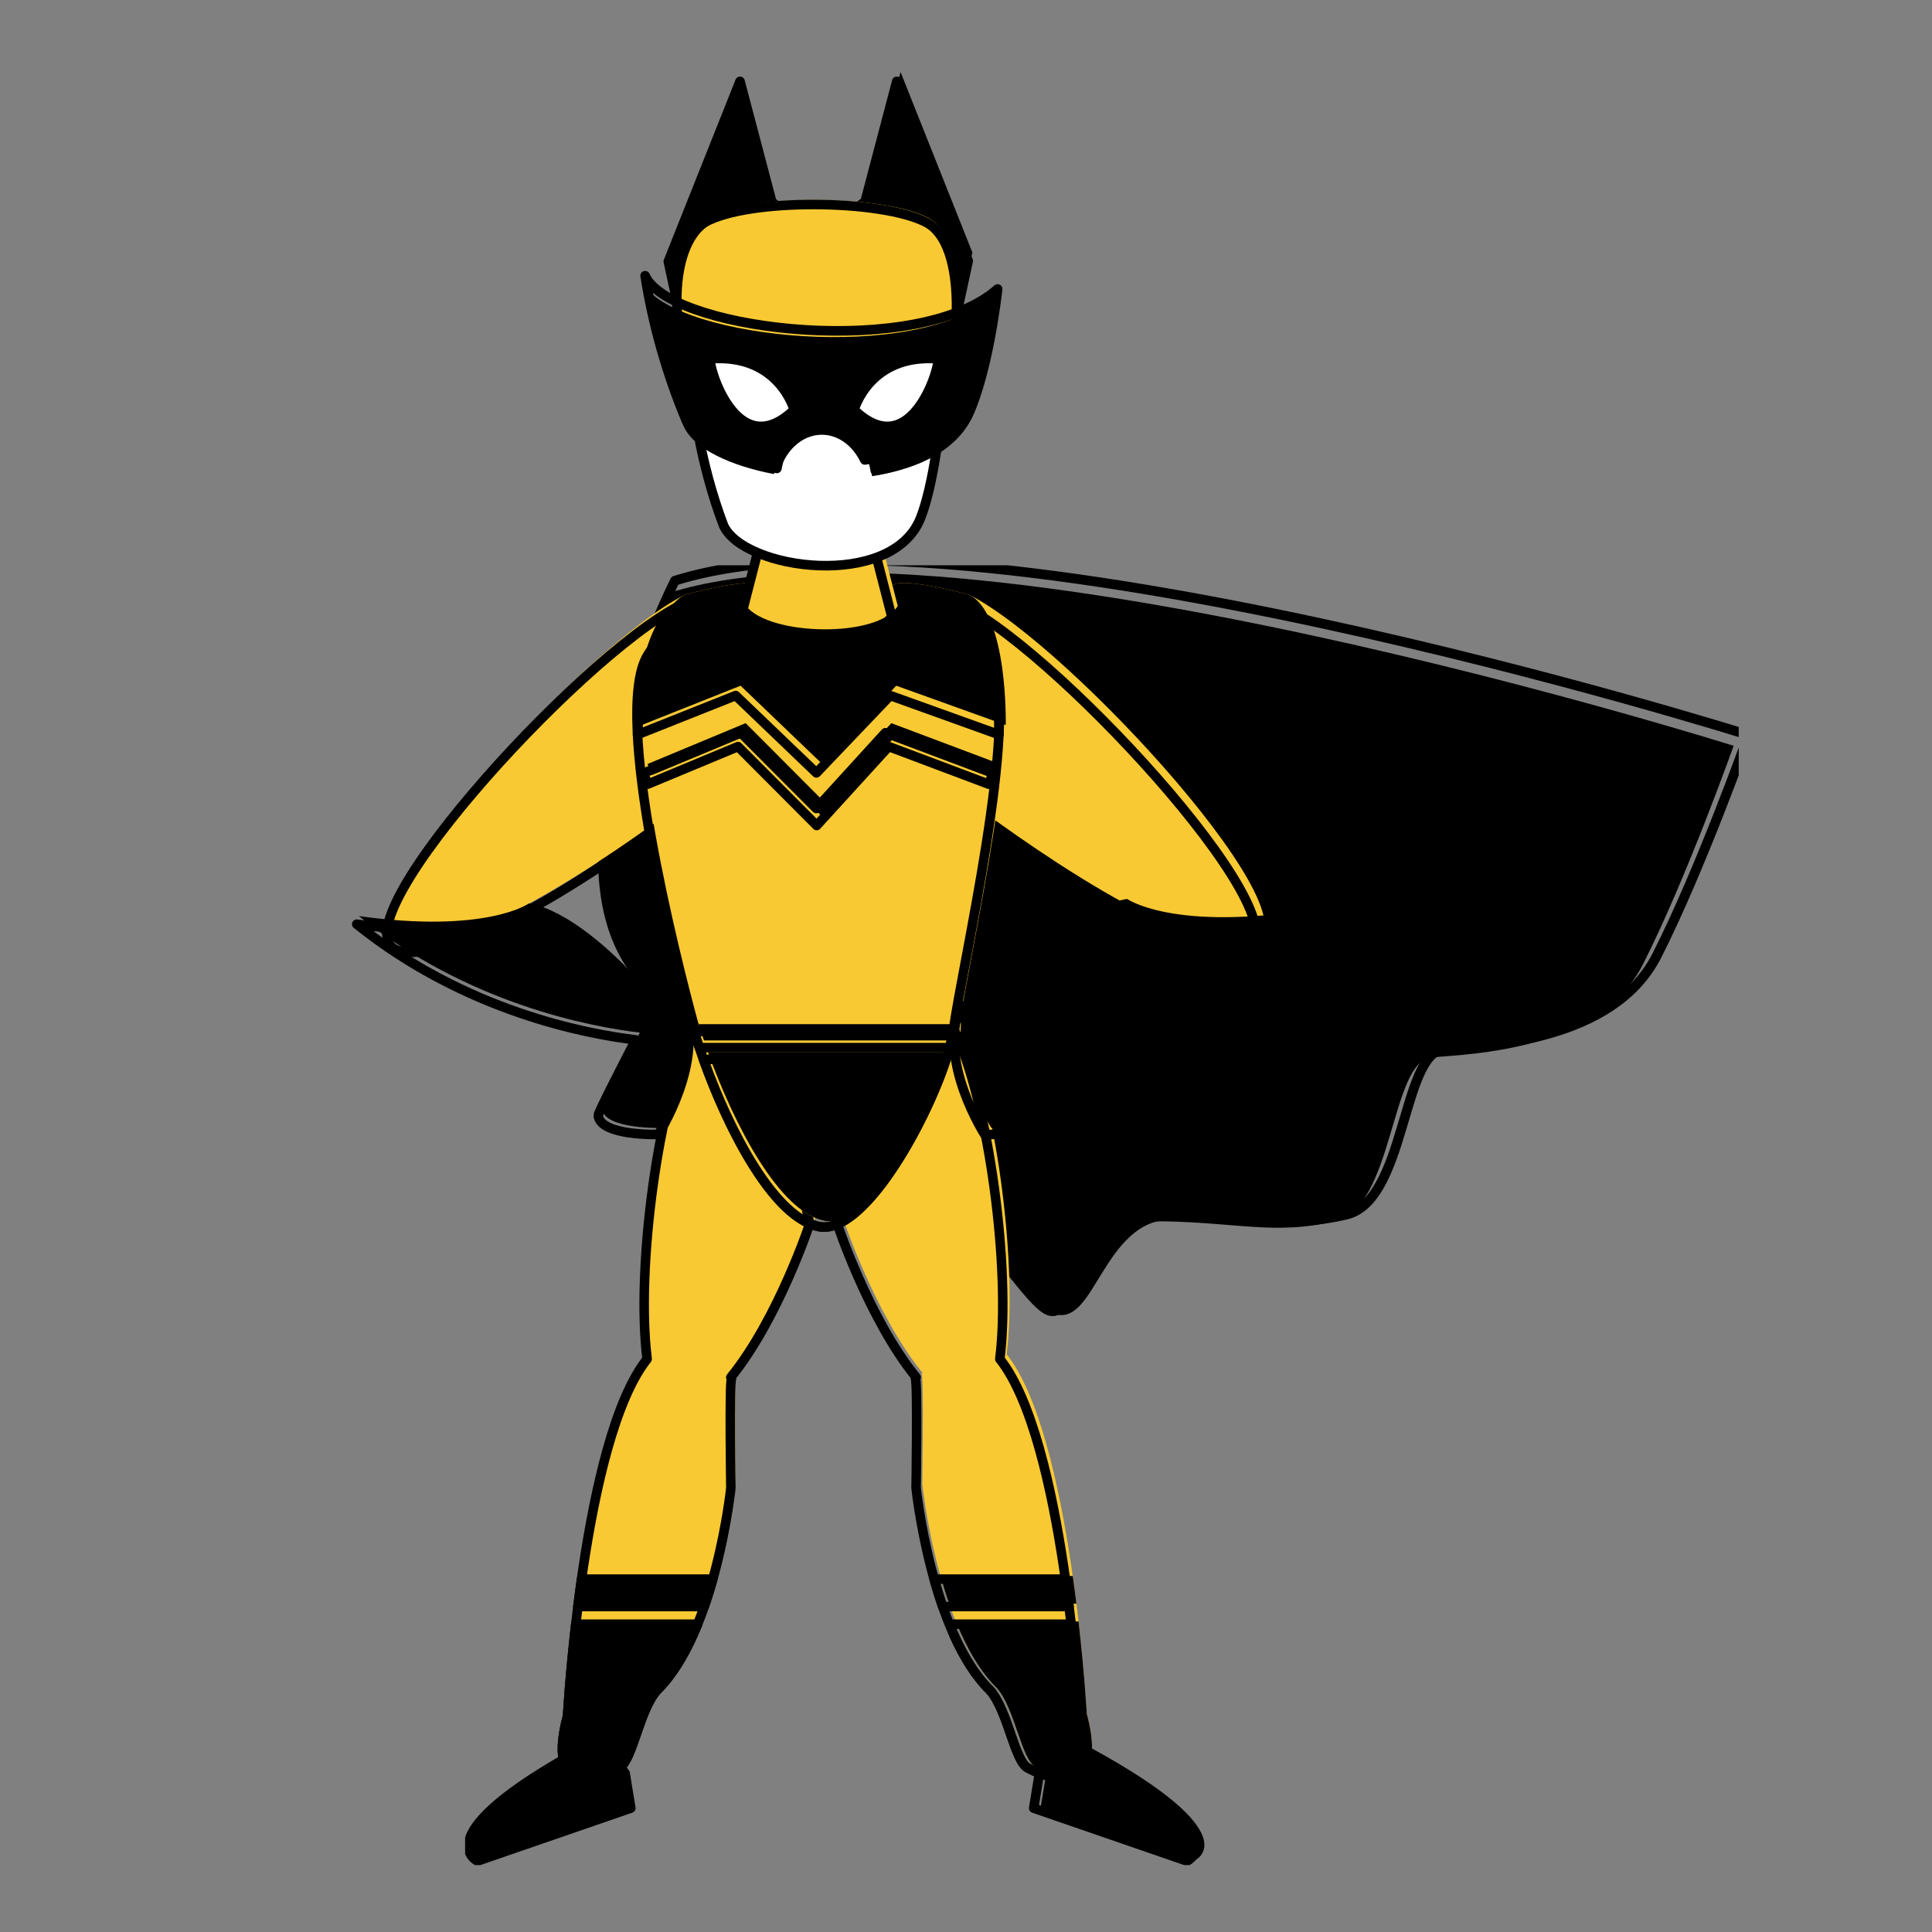 <?xml version="1.0" encoding="UTF-8"?>
<svg xmlns="http://www.w3.org/2000/svg" xmlns:xlink="http://www.w3.org/1999/xlink" width="810pt" height="810pt" viewBox="0 0 810 810" version="1.2">
<rect x="0" y="0" width="810" height="810" fill="#808080" stroke="none"/>
<defs>
<clipPath id="clip1">
  <path d="M 248 237 L 728.965 237 L 728.965 554 L 248 554 Z M 248 237 "/>
</clipPath>
<clipPath id="clip2">
  <path d="M 398 677 L 507 677 L 507 781.938 L 398 781.938 Z M 398 677 "/>
</clipPath>
<clipPath id="clip3">
  <path d="M 195 677 L 297 677 L 297 781.938 L 195 781.938 Z M 195 677 "/>
</clipPath>
<clipPath id="clip4">
  <path d="M 349 28.188 L 410 28.188 L 410 140 L 349 140 Z M 349 28.188 "/>
</clipPath>
</defs>
<g id="surface1">
<path style=" stroke:none;fill-rule:nonzero;fill:rgb(0%,0%,0%);fill-opacity:1;" d="M 280.762 248.523 C 280.762 248.523 205.902 396.156 292.578 428.293 C 379.258 460.434 419.766 537.41 436.336 549.828 C 452.914 562.242 456.223 511.504 487.668 512.043 C 519.121 512.578 534.84 517.836 559.668 512.043 C 584.492 506.246 582.84 444.746 600.215 443.297 C 617.598 441.852 670.566 440.23 688.766 404.391 C 706.98 368.551 726.836 312.684 726.836 312.684 C 726.836 312.684 402.383 210.289 280.762 248.523 "/>
<g clip-path="url(#clip1)" clip-rule="nonzero">
<path style="fill:none;stroke-width:94.339;stroke-linecap:round;stroke-linejoin:round;stroke:rgb(0%,0%,0%);stroke-opacity:1;stroke-miterlimit:10;" d="M 5833.702 13705.913 C 5833.702 13705.913 4077.219 10242.778 6110.944 9488.942 C 8144.762 8735.015 9095.086 6929.274 9483.96 6637.984 C 9872.925 6346.785 9950.644 7536.96 10688.431 7524.315 C 11426.31 7511.762 11795.203 7388.521 12377.734 7524.315 C 12960.173 7660.294 12921.405 9102.999 13329.067 9136.902 C 13736.912 9170.897 14979.693 9208.923 15406.785 10049.623 C 15834.151 10890.323 16300.011 12200.899 16300.011 12200.899 C 16300.011 12200.899 8687.333 14602.782 5833.702 13705.913 Z M 5833.702 13705.913 " transform="matrix(0.043,0,0,-0.043,32.131,832.804)"/>
</g>
<path style=" stroke:none;fill-rule:nonzero;fill:rgb(97.649%,78.819%,20%);fill-opacity:1;" d="M 287.422 335.566 C 287.422 335.566 202.09 401.453 169.301 395.57 C 136.516 389.691 243.688 271.344 287.082 249.352 C 287.082 249.352 317.105 241.219 319.191 245.754 C 329.238 267.621 287.422 335.566 287.422 335.566 "/>
<path style="fill:none;stroke-width:99.78;stroke-linecap:round;stroke-linejoin:round;stroke:rgb(0%,0%,0%);stroke-opacity:1;stroke-miterlimit:10;" d="M 6335.393 12336.766 C 6335.393 12336.766 4217.765 10702.076 3404.061 10848.032 C 2590.454 10993.891 5250.066 13930.169 6326.959 14475.809 C 6326.959 14475.809 7072.031 14677.589 7123.796 14565.069 C 7373.123 14022.531 6335.393 12336.766 6335.393 12336.766 Z M 6335.393 12336.766 " transform="matrix(0.04,0,0,-0.04,32.131,832.804)"/>
<path style=" stroke:none;fill-rule:nonzero;fill:rgb(97.649%,78.819%,20%);fill-opacity:1;" d="M 406.02 335.566 C 406.02 335.566 491.352 401.453 524.137 395.57 C 556.926 389.691 449.75 271.344 406.355 249.352 C 406.355 249.352 376.332 241.219 374.25 245.754 C 364.199 267.621 406.02 335.566 406.02 335.566 "/>
<path style="fill:none;stroke-width:99.78;stroke-linecap:round;stroke-linejoin:round;stroke:rgb(0%,0%,0%);stroke-opacity:1;stroke-miterlimit:10;" d="M 9278.552 12336.766 C 9278.552 12336.766 11396.18 10702.076 12209.787 10848.032 C 13023.491 10993.891 10363.782 13930.169 9286.889 14475.809 C 9286.889 14475.809 8541.817 14677.589 8490.149 14565.069 C 8240.725 14022.531 9278.552 12336.766 9278.552 12336.766 Z M 9278.552 12336.766 " transform="matrix(0.04,0,0,-0.04,32.131,832.804)"/>
<path style=" stroke:none;fill-rule:nonzero;fill:rgb(97.649%,78.819%,20%);fill-opacity:1;" d="M 455.648 718.531 C 455.648 718.531 449.266 601.98 422.043 567.773 C 426.84 529.715 417.273 457.973 402.543 428.293 C 380.91 384.711 353.352 510.574 353.352 510.574 C 353.352 510.574 366.656 550.84 386.711 575.512 C 386.5 575.844 386.391 576.039 386.391 576.039 C 387.375 577.543 386.676 622.223 386.676 622.223 C 386.676 622.223 393.047 683.246 417.836 707.648 C 425.57 716.176 428.316 738.414 434.223 740.688 C 434.223 740.688 466.387 758.785 455.648 718.531 "/>
<path style="fill:none;stroke-width:99.78;stroke-linecap:round;stroke-linejoin:round;stroke:rgb(0%,0%,0%);stroke-opacity:1;stroke-miterlimit:10;" d="M 10510.159 2835.173 C 10510.159 2835.173 10351.761 5726.869 9676.195 6575.567 C 9795.236 7519.824 9557.832 9299.792 9192.276 10036.163 C 8655.429 11117.46 7971.526 7994.715 7971.526 7994.715 C 7971.526 7994.715 8301.7 6995.7 8799.383 6383.575 C 8794.149 6375.338 8791.434 6370.492 8791.434 6370.492 C 8815.863 6333.179 8798.511 5224.648 8798.511 5224.648 C 8798.511 5224.648 8956.618 3710.619 9571.792 3105.182 C 9763.73 2893.614 9831.878 2341.868 9978.45 2285.463 C 9978.45 2285.463 10776.644 1836.449 10510.159 2835.173 Z M 10510.159 2835.173 " transform="matrix(0.04,0,0,-0.04,32.131,832.804)"/>
<path style=" stroke:none;fill-rule:nonzero;fill:rgb(97.649%,78.819%,20%);fill-opacity:1;" d="M 308.414 575.512 C 328.465 550.84 341.773 510.574 341.773 510.574 C 341.773 510.574 314.211 384.711 292.582 428.293 C 277.852 457.973 268.281 529.715 273.082 567.773 C 245.863 601.98 239.48 718.531 239.48 718.531 C 228.734 758.785 260.902 740.688 260.902 740.688 C 266.809 738.414 269.555 716.176 277.289 707.648 C 302.078 683.246 308.449 622.223 308.449 622.223 C 308.449 622.223 307.746 577.543 308.734 576.039 C 308.734 576.039 308.621 575.844 308.414 575.512 "/>
<path style="fill:none;stroke-width:99.78;stroke-linecap:round;stroke-linejoin:round;stroke:rgb(0%,0%,0%);stroke-opacity:1;stroke-miterlimit:10;" d="M 6856.342 6383.575 C 7353.929 6995.7 7684.2 7994.715 7684.2 7994.715 C 7684.2 7994.715 7000.199 11117.46 6463.449 10036.163 C 6097.893 9299.792 5860.393 7519.824 5979.531 6575.567 C 5304.061 5726.869 5145.663 2835.173 5145.663 2835.173 C 4878.985 1836.449 5677.276 2285.463 5677.276 2285.463 C 5823.847 2341.868 5891.995 2893.614 6083.934 3105.182 C 6699.108 3710.619 6857.215 5224.648 6857.215 5224.648 C 6857.215 5224.648 6839.766 6333.179 6864.291 6370.492 C 6864.291 6370.492 6861.48 6375.338 6856.342 6383.575 Z M 6856.342 6383.575 " transform="matrix(0.04,0,0,-0.04,32.131,832.804)"/>
<path style=" stroke:none;fill-rule:nonzero;fill:rgb(0%,0%,0%);fill-opacity:1;" d="M 451.285 672.336 C 450.824 668.582 450.312 664.703 449.746 660.746 L 394.293 660.746 C 395.359 664.562 396.57 668.457 397.922 672.336 L 451.285 672.336 "/>
<path style="fill:none;stroke-width:99.78;stroke-linecap:round;stroke-linejoin:round;stroke:rgb(0%,0%,0%);stroke-opacity:1;stroke-miterlimit:10;" d="M 10401.879 3981.307 C 10390.343 4074.444 10377.741 4170.682 10363.685 4268.858 L 8987.542 4268.858 C 9014.006 4174.171 9044.057 4077.545 9077.598 3981.307 Z M 10401.879 3981.307 " transform="matrix(0.04,0,0,-0.04,32.131,832.804)"/>
<path style=" stroke:none;fill-rule:nonzero;fill:rgb(0%,0%,0%);fill-opacity:1;" d="M 297.203 672.336 C 298.555 668.457 299.762 664.562 300.836 660.746 L 245.379 660.746 C 244.816 664.703 244.305 668.582 243.832 672.336 L 297.203 672.336 "/>
<path style="fill:none;stroke-width:99.78;stroke-linecap:round;stroke-linejoin:round;stroke:rgb(0%,0%,0%);stroke-opacity:1;stroke-miterlimit:10;" d="M 6578.128 3981.307 C 6611.669 4077.545 6641.623 4174.171 6668.281 4268.858 L 5291.944 4268.858 C 5278.082 4170.682 5265.383 4074.444 5253.653 3981.307 Z M 6578.128 3981.307 " transform="matrix(0.04,0,0,-0.04,32.131,832.804)"/>
<path style=" stroke:none;fill-rule:nonzero;fill:rgb(97.649%,78.819%,20%);fill-opacity:1;" d="M 418.445 275.168 C 430.859 295.91 405.734 403.359 402.543 428.293 C 399.582 451.438 367.359 516.227 345.637 511.828 C 323.914 507.426 302.297 460.43 292.582 428.293 C 285.402 401.844 258.531 296.023 273.008 270.875 C 290.996 239.613 387.547 223.539 418.445 275.168 "/>
<path style="fill:none;stroke-width:99.78;stroke-linecap:round;stroke-linejoin:round;stroke:rgb(0%,0%,0%);stroke-opacity:1;stroke-miterlimit:10;" d="M 9586.914 13835.288 C 9894.986 13320.662 9271.475 10654.781 9192.276 10036.163 C 9118.797 9461.933 8319.149 7854.476 7780.072 7963.604 C 7240.995 8072.829 6704.536 9238.831 6463.449 10036.163 C 6285.276 10692.384 5618.434 13317.851 5977.689 13941.799 C 6424.092 14717.422 8820.128 15116.233 9586.914 13835.288 Z M 9586.914 13835.288 " transform="matrix(0.04,0,0,-0.04,32.131,832.804)"/>
<path style=" stroke:none;fill-rule:nonzero;fill:rgb(0%,0%,0%);fill-opacity:1;" d="M 400.859 436.219 C 401.543 433.711 402.066 431.41 402.387 429.387 L 292.922 429.387 C 293.602 431.605 294.344 433.891 295.133 436.219 L 400.859 436.219 "/>
<path style="fill:none;stroke-width:99.78;stroke-linecap:round;stroke-linejoin:round;stroke:rgb(0%,0%,0%);stroke-opacity:1;stroke-miterlimit:10;" d="M 9150.496 9839.519 C 9167.46 9901.74 9180.45 9958.824 9188.399 10009.026 L 6471.883 10009.026 C 6488.75 9953.978 6507.169 9897.282 6526.75 9839.519 Z M 9150.496 9839.519 " transform="matrix(0.04,0,0,-0.04,32.131,832.804)"/>
<path style=" stroke:none;fill-rule:nonzero;fill:rgb(0%,0%,0%);fill-opacity:1;" d="M 296.863 441.188 C 307.816 471.719 326.684 507.988 345.637 511.828 C 364.094 515.566 390.125 469.363 399.352 441.188 L 296.863 441.188 "/>
<path style="fill:none;stroke-width:99.78;stroke-linecap:round;stroke-linejoin:round;stroke:rgb(0%,0%,0%);stroke-opacity:1;stroke-miterlimit:10;" d="M 6569.694 9716.242 C 6841.511 8958.743 7309.725 8058.873 7780.072 7963.604 C 8238.108 7870.855 8884.108 9017.183 9113.077 9716.242 Z M 6569.694 9716.242 " transform="matrix(0.04,0,0,-0.04,32.131,832.804)"/>
<path style=" stroke:none;fill-rule:nonzero;fill:rgb(0%,0%,0%);fill-opacity:1;" d="M 457.84 733.078 C 457.836 733.078 457.828 733.078 457.82 733.078 C 457.902 729.391 457.273 724.641 455.648 718.531 C 455.648 718.531 454.742 702.105 452.184 679.785 L 400.715 679.785 C 405.086 690.555 410.699 700.617 417.836 707.648 C 425.57 716.176 428.316 738.414 434.223 740.688 C 434.223 740.688 436.09 741.73 438.762 742.762 L 436.34 757.504 L 501.098 779.852 C 501.098 779.852 524.066 769.293 457.84 733.078 "/>
<g clip-path="url(#clip2)" clip-rule="nonzero">
<path style="fill:none;stroke-width:99.78;stroke-linecap:round;stroke-linejoin:round;stroke:rgb(0%,0%,0%);stroke-opacity:1;stroke-miterlimit:10;" d="M 10564.445 2474.256 C 10564.445 2474.256 10564.251 2474.256 10564.057 2474.256 C 10566.093 2565.745 10550.486 2683.596 10510.159 2835.173 C 10510.159 2835.173 10487.669 3242.707 10424.174 3796.487 L 9146.909 3796.487 C 9255.383 3529.289 9394.684 3279.632 9571.792 3105.182 C 9763.73 2893.614 9831.878 2341.868 9978.45 2285.463 C 9978.45 2285.463 10024.787 2259.586 10091.093 2234 L 10030.991 1868.238 L 11638.042 1313.779 C 11638.042 1313.779 12208.042 1575.744 10564.445 2474.256 Z M 10564.445 2474.256 " transform="matrix(0.04,0,0,-0.04,32.131,832.804)"/>
</g>
<path style=" stroke:none;fill-rule:nonzero;fill:rgb(0%,0%,0%);fill-opacity:1;" d="M 277.289 707.648 C 284.43 700.617 290.035 690.555 294.41 679.785 L 242.945 679.785 C 240.379 702.105 239.48 718.531 239.48 718.531 C 237.199 727.074 236.863 732.973 237.734 736.984 C 180.16 770.055 201.441 779.852 201.441 779.852 L 266.199 757.504 L 263.781 742.762 C 263.781 742.762 263.016 741.668 261.734 740.207 C 267.082 736.289 269.926 715.766 277.289 707.648 "/>
<g clip-path="url(#clip3)" clip-rule="nonzero">
<path style="fill:none;stroke-width:99.78;stroke-linecap:round;stroke-linejoin:round;stroke:rgb(0%,0%,0%);stroke-opacity:1;stroke-miterlimit:10;" d="M 6083.934 3105.182 C 6261.138 3279.632 6400.245 3529.289 6508.817 3796.487 L 5231.648 3796.487 C 5167.959 3242.707 5145.663 2835.173 5145.663 2835.173 C 5089.051 2623.217 5080.714 2476.873 5102.332 2377.34 C 3673.551 1556.845 4201.673 1313.779 4201.673 1313.779 L 5808.725 1868.238 L 5748.72 2234 C 5748.72 2234 5729.72 2261.137 5697.924 2297.384 C 5830.633 2394.591 5901.204 2903.79 6083.934 3105.182 Z M 6083.934 3105.182 " transform="matrix(0.04,0,0,-0.04,32.131,832.804)"/>
</g>
<path style=" stroke:none;fill-rule:nonzero;fill:rgb(0%,0%,0%);fill-opacity:1;" d="M 424.656 431.23 C 444.051 429.098 496.941 420.004 543.949 382.199 C 490.57 389.648 472.594 376.91 472.594 376.91 C 472.594 376.91 453.137 378.137 421.762 414.594 L 405.387 418.953 C 395.652 441.766 415.645 472.895 415.645 472.895 C 415.645 472.895 440.184 473.656 441.02 464.871 C 441.145 463.57 424.75 432.117 424.75 432.117 C 424.75 432.117 424.715 431.789 424.656 431.23 "/>
<path style="fill:none;stroke-width:99.78;stroke-linecap:round;stroke-linejoin:round;stroke:rgb(0%,0%,0%);stroke-opacity:1;stroke-miterlimit:10;" d="M 9741.047 9963.282 C 10222.348 10016.198 11534.899 10241.82 12701.461 11179.777 C 11376.792 10994.957 10930.68 11311.002 10930.68 11311.002 C 10930.68 11311.002 10447.828 11280.57 9669.215 10376.049 L 9262.848 10267.89 C 9021.276 9701.898 9517.409 8929.571 9517.409 8929.571 C 9517.409 8929.571 10126.378 8910.672 10147.123 9128.637 C 10150.225 9160.91 9743.373 9941.282 9743.373 9941.282 C 9743.373 9941.282 9742.501 9949.423 9741.047 9963.282 Z M 9741.047 9963.282 " transform="matrix(0.04,0,0,-0.04,32.131,832.804)"/>
<path style=" stroke:none;fill-rule:nonzero;fill:rgb(0%,0%,0%);fill-opacity:1;" d="M 288.051 418.953 L 270.816 414.371 C 270.648 414.18 270.488 414.008 270.324 413.816 C 270.316 413.688 270.293 413.66 270.258 413.746 C 240.273 379.934 221.793 378.785 221.793 378.785 C 221.793 378.785 203.82 391.52 150.438 384.07 C 196.285 420.941 247.754 430.508 268.258 432.934 C 265.688 437.883 252.309 463.695 252.422 464.871 C 253.254 473.656 277.797 472.895 277.797 472.895 C 277.797 472.895 297.789 441.766 288.051 418.953 "/>
<path style="fill:none;stroke-width:99.78;stroke-linecap:round;stroke-linejoin:round;stroke:rgb(0%,0%,0%);stroke-opacity:1;stroke-miterlimit:10;" d="M 6351 10267.89 L 5923.306 10381.573 C 5919.138 10386.322 5915.164 10390.586 5911.092 10395.335 C 5910.898 10398.534 5910.317 10399.212 5909.444 10397.08 C 5165.342 11235.989 4706.725 11264.482 4706.725 11264.482 C 4706.725 11264.482 4260.709 10948.534 2935.944 11133.354 C 4073.714 10218.56 5350.98 9981.211 5859.811 9921.026 C 5796.026 9798.233 5464.01 9157.809 5466.822 9128.637 C 5487.47 8910.672 6096.536 8929.571 6096.536 8929.571 C 6096.536 8929.571 6592.669 9701.898 6351 10267.89 Z M 6351 10267.89 " transform="matrix(0.04,0,0,-0.04,32.131,832.804)"/>
<path style=" stroke:none;fill-rule:nonzero;fill:rgb(0%,0%,0%);fill-opacity:1;" d="M 406.355 249.352 C 406.355 249.352 379.84 242.172 374.922 245.07 C 356.621 240.445 336.238 240.973 318.344 244.98 C 313.023 242.332 287.082 249.352 287.082 249.352 C 270.754 257.625 269.031 303.98 269.031 303.98 L 310.488 287.484 L 344.582 320.16 L 375.758 287.484 L 421.664 303.98 C 421.664 303.98 422.688 257.625 406.355 249.352 "/>
<path style="fill:none;stroke-width:99.78;stroke-linecap:round;stroke-linejoin:round;stroke:rgb(0%,0%,0%);stroke-opacity:1;stroke-miterlimit:10;" d="M 9286.889 14475.809 C 9286.889 14475.809 8628.868 14653.941 8506.822 14582.029 C 8052.664 14696.778 7546.837 14683.695 7102.761 14584.258 C 6970.73 14649.968 6326.959 14475.809 6326.959 14475.809 C 5921.755 14270.54 5879.005 13120.432 5879.005 13120.432 L 6907.817 13529.71 L 7753.899 12719.004 L 8527.567 13529.71 L 9666.792 13120.432 C 9666.792 13120.432 9692.19 14270.54 9286.889 14475.809 Z M 9286.889 14475.809 " transform="matrix(0.04,0,0,-0.04,32.131,832.804)"/>
<path style=" stroke:none;fill-rule:nonzero;fill:rgb(0%,0%,0%);fill-opacity:1;" d="M 344.695 342.383 L 311.461 309.043 L 273.383 324.898 L 271.477 320.316 L 312.625 303.18 L 344.535 335.191 L 373.703 303.195 L 419.133 320.285 L 417.391 324.934 L 375.102 309.027 L 344.695 342.383 "/>
<path style="fill:none;stroke-width:99.78;stroke-linecap:round;stroke-linejoin:round;stroke:rgb(0%,0%,0%);stroke-opacity:1;stroke-miterlimit:10;" d="M 7756.71 12167.647 L 6931.954 12994.829 L 5986.995 12601.445 L 5939.689 12715.128 L 6960.842 13140.3 L 7752.735 12346.07 L 8476.577 13139.912 L 9603.975 12715.903 L 9560.741 12600.572 L 8511.281 12995.216 Z M 7756.71 12167.647 " transform="matrix(0.04,0,0,-0.04,32.131,832.804)"/>
<path style=" stroke:none;fill-rule:nonzero;fill:rgb(0%,0%,0%);fill-opacity:1;" d="M 287.32 140.254 L 280.492 108.594 L 310.594 32.965 L 323.941 83.621 L 336.973 93.793 L 287.32 140.254 "/>
<path style="fill:none;stroke-width:81.958;stroke-linecap:round;stroke-linejoin:round;stroke:rgb(0%,0%,0%);stroke-opacity:1;stroke-miterlimit:10;" d="M 5201.777 14113.645 L 5062.519 14758.826 L 5676.16 16300.017 L 5948.225 15267.727 L 6213.841 15060.362 Z M 5201.777 14113.645 " transform="matrix(0.049,0,0,-0.049,32.131,832.804)"/>
<path style=" stroke:none;fill-rule:nonzero;fill:rgb(0%,0%,0%);fill-opacity:1;" d="M 400.844 137.496 L 407.672 105.836 L 377.57 30.207 L 364.223 80.859 L 351.191 91.039 L 400.844 137.496 "/>
<g clip-path="url(#clip4)" clip-rule="nonzero">
<path style="fill:none;stroke-width:81.676;stroke-linecap:round;stroke-linejoin:round;stroke:rgb(0%,0%,0%);stroke-opacity:1;stroke-miterlimit:10;" d="M 7489.947 14121.099 L 7628.658 14764.114 L 7017.156 16299.974 L 6746.083 15271.307 L 6481.279 15064.638 Z M 7489.947 14121.099 " transform="matrix(0.049,0,0,-0.049,32.131,832.804)"/>
</g>
<path style=" stroke:none;fill-rule:nonzero;fill:rgb(97.649%,78.819%,20%);fill-opacity:1;" d="M 362.812 201.32 L 326.352 201.32 L 312.777 254.035 C 322.52 266.605 368.141 267.637 376.387 254.035 L 362.812 201.32 "/>
<path style="fill:none;stroke-width:99.78;stroke-linecap:round;stroke-linejoin:round;stroke:rgb(0%,0%,0%);stroke-opacity:1;stroke-miterlimit:10;" d="M 8206.312 15667.494 L 7301.485 15667.494 L 6964.623 14359.606 C 7206.388 14047.729 8338.536 14022.143 8543.077 14359.606 Z M 8206.312 15667.494 " transform="matrix(0.04,0,0,-0.04,32.131,832.804)"/>
<path style=" stroke:none;fill-rule:nonzero;fill:rgb(100%,100%,100%);fill-opacity:1;" d="M 384.09 96.629 C 367.02 83.625 316.441 82.922 299.867 96.629 C 285.801 110.289 283.992 169.098 303.277 220.152 C 311.465 238.859 373.918 247.539 385.922 217.047 C 395.859 191.816 402.664 110.785 384.09 96.629 "/>
<path style="fill:none;stroke-width:87.418;stroke-linecap:round;stroke-linejoin:round;stroke:rgb(0%,0%,0%);stroke-opacity:1;stroke-miterlimit:10;" d="M 7652.217 16002.066 C 7281.159 16284.817 6181.404 16300.015 5821.047 16002.066 C 5515.215 15705.22 5475.892 14426.897 5895.275 13317.122 C 6073.288 12910.487 7431.06 12721.816 7692.134 13384.625 C 7908.11 13932.975 8056.057 15694.436 7652.217 16002.066 Z M 7652.217 16002.066 " transform="matrix(0.046,0,0,-0.046,32.131,832.804)"/>
<path style=" stroke:none;fill-rule:nonzero;fill:rgb(97.649%,78.819%,20%);fill-opacity:1;" d="M 389.035 91.246 C 370.23 81.582 314.508 81.066 296.246 91.246 C 280.746 101.395 278.754 141.773 300.004 179.707 C 303.238 184.684 314.145 188.711 327.426 190.781 C 331.109 183.473 337.719 178.578 345.285 178.578 C 352.996 178.578 359.711 183.652 363.352 191.184 C 375.93 189.32 386.617 184.996 391.055 177.402 C 401.996 158.66 409.5 101.762 389.035 91.246 "/>
<path style="fill:none;stroke-width:87.202;stroke-linecap:round;stroke-linejoin:round;stroke:rgb(0%,0%,0%);stroke-opacity:1;stroke-miterlimit:10;" d="M 7740.495 16079.205 C 7332.644 16288.758 6124.171 16300.024 5728.096 16079.205 C 5391.919 15859.148 5348.796 14983.579 5809.598 14161.119 C 5879.748 14053.208 6116.376 13965.88 6404.431 13920.988 C 6484.239 14079.466 6627.588 14185.598 6791.695 14185.598 C 6958.936 14185.598 7104.573 14075.57 7183.533 13912.348 C 7456.338 13952.667 7688.137 14046.432 7784.296 14211.094 C 8021.687 14617.496 8184.438 15851.186 7740.495 16079.205 Z M 7740.495 16079.205 " transform="matrix(0.046,0,0,-0.046,32.131,832.804)"/>
<path style=" stroke:none;fill-rule:nonzero;fill:rgb(0%,0%,0%);fill-opacity:1;" d="M 270.277 119.723 C 270.016 119.25 269.777 118.77 269.523 118.297 C 272.605 137.898 278.285 158.84 286.965 179.367 C 291.316 188.246 306.418 195.352 324.539 198.77 C 326.539 187.238 334.949 178.582 345.035 178.582 C 355.367 178.582 363.934 187.684 365.648 199.652 C 383.371 196.828 398.723 189.32 404.855 175.406 C 409.812 164.16 414.215 144.895 416.723 123.836 C 384.004 152.855 284.281 141.734 270.277 119.723 "/>
<path style="fill:none;stroke-width:91.745;stroke-linecap:round;stroke-linejoin:round;stroke:rgb(0%,0%,0%);stroke-opacity:1;stroke-miterlimit:10;" d="M 5434.096 16267.439 C 5428.035 16278.222 5422.598 16289.182 5416.804 16299.964 C 5487.218 15852.809 5616.814 15375.088 5814.863 14906.813 C 5914.155 14704.176 6258.735 14542.084 6672.213 14464.201 C 6717.848 14727.255 6909.836 14924.724 7139.883 14924.724 C 7375.635 14924.724 7571.099 14717.007 7610.227 14443.973 C 8014.703 14508.4 8364.988 14679.67 8504.923 14997.081 C 8618.031 15253.719 8718.481 15693.212 8775.703 16173.606 C 8029.143 15511.605 5753.63 15765.302 5434.096 16267.439 Z M 5434.096 16267.439 " transform="matrix(0.044,0,0,-0.044,32.131,832.804)"/>
<path style=" stroke:none;fill-rule:nonzero;fill:rgb(100%,100%,100%);fill-opacity:1;" d="M 357.891 172.062 C 357.891 172.062 364.289 148.469 392.969 150.684 C 394.512 151.883 382.406 195.652 357.891 172.062 "/>
<path style="fill:none;stroke-width:95.791;stroke-linecap:round;stroke-linejoin:round;stroke:rgb(0%,0%,0%);stroke-opacity:1;stroke-miterlimit:10;" d="M 7761.019 15738.111 C 7761.019 15738.111 7913.463 16300.014 8596.763 16247.257 C 8633.431 16218.692 8345.109 15176.208 7761.019 15738.111 Z M 7761.019 15738.111 " transform="matrix(0.042,0,0,-0.042,32.131,832.804)"/>
<path style=" stroke:none;fill-rule:nonzero;fill:rgb(100%,100%,100%);fill-opacity:1;" d="M 332.766 172.062 C 332.766 172.062 326.367 148.469 297.684 150.684 C 296.145 151.883 308.25 195.652 332.766 172.062 "/>
<path style="fill:none;stroke-width:95.791;stroke-linecap:round;stroke-linejoin:round;stroke:rgb(0%,0%,0%);stroke-opacity:1;stroke-miterlimit:10;" d="M 7162.411 15738.111 C 7162.411 15738.111 7010.06 16300.014 6326.668 16247.257 C 6289.999 16218.692 6578.321 15176.208 7162.411 15738.111 Z M 7162.411 15738.111 " transform="matrix(0.042,0,0,-0.042,32.131,832.804)"/>
</g>
</svg>
